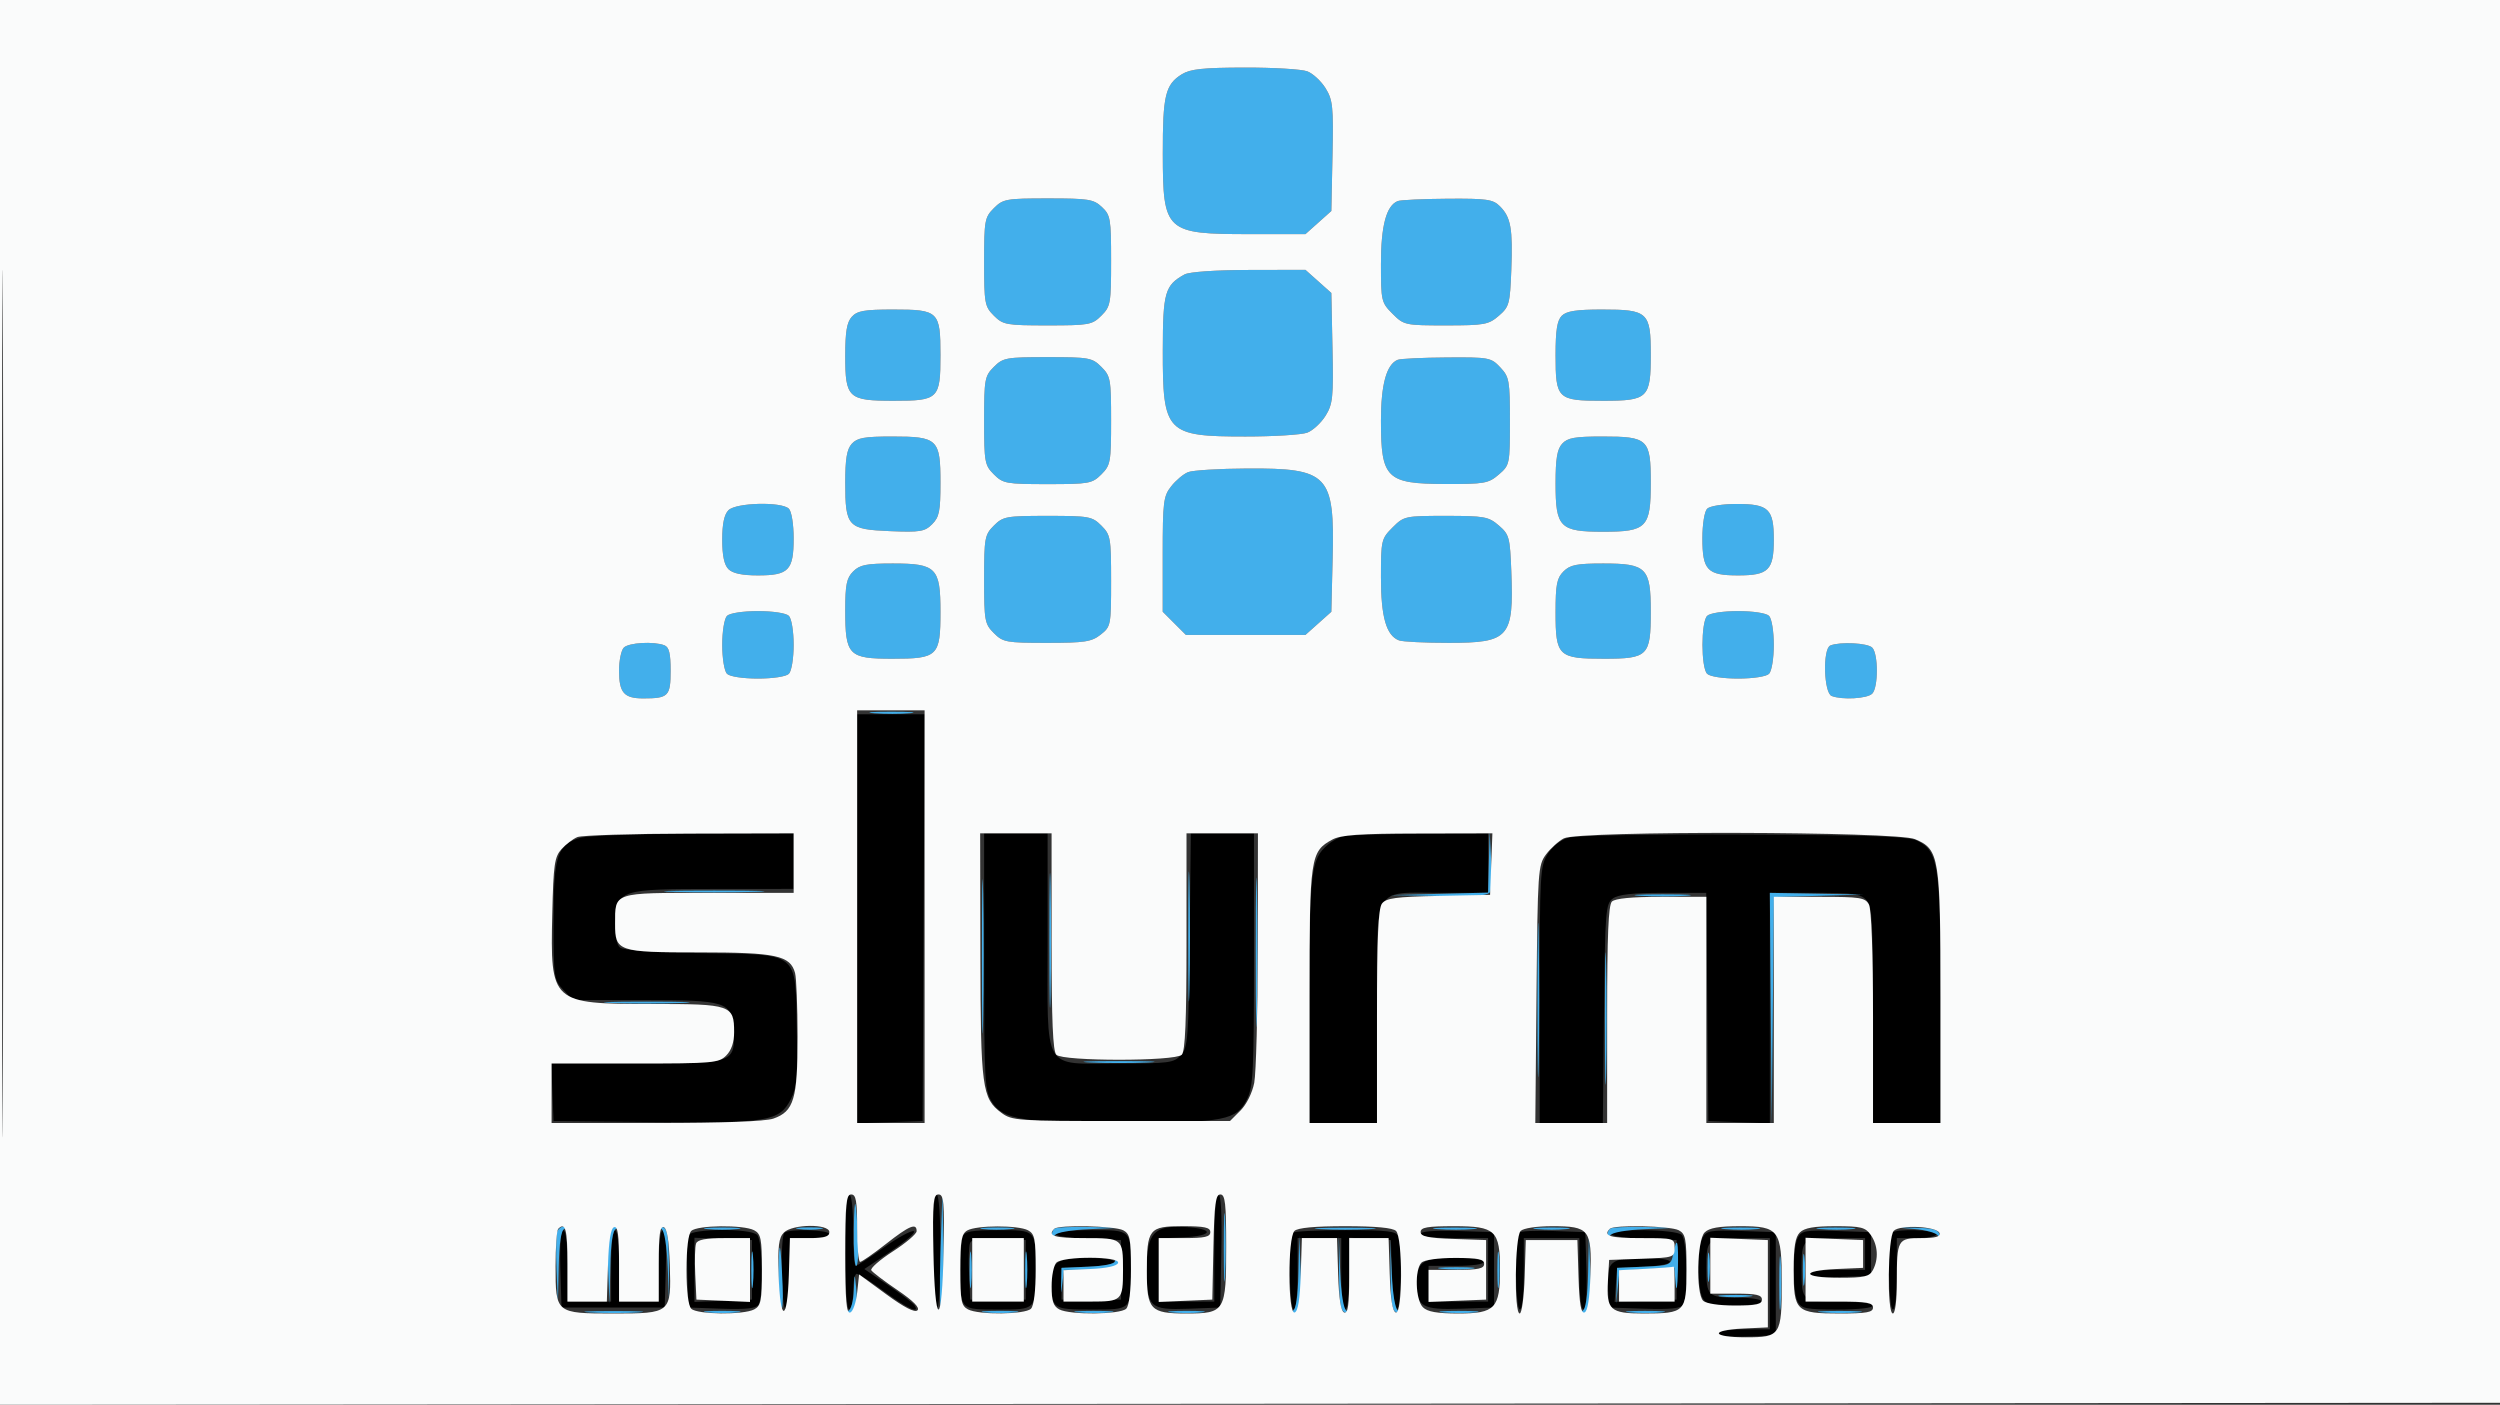 <svg xmlns="http://www.w3.org/2000/svg" width="630" height="354" viewBox="0 0 630 354" version="1.1"><rect x="0" y="0" width="630" height="354" fill="#333333" stroke="none"/><path d="M 216 231.540 L 216 283.081 224.250 282.790 L 232.500 282.500 232.759 231.250 L 233.018 180 224.509 180 L 216 180 216 231.540 M 146.255 211.117 C 140.378 212.815, 139.500 215.544, 139.500 232.125 C 139.500 246.321, 139.585 246.930, 141.924 249.419 L 144.349 252 161.924 252.015 C 183.196 252.033, 184.363 252.408, 184.809 259.380 C 185.357 267.941, 185.188 268, 160.301 268 L 138.912 268 139.206 275.250 L 139.500 282.500 164.620 282.767 C 193.502 283.074, 196.435 282.586, 199.287 277 C 200.803 274.031, 201.031 271.342, 200.787 259.275 C 200.389 239.527, 201.732 240.594, 176.751 240.187 C 164.748 239.992, 157.058 239.463, 156.232 238.777 C 155.351 238.047, 155.008 235.821, 155.205 232.115 C 155.625 224.201, 156.146 224.033, 180.250 224.015 L 200 224 200 217 L 200 210 174.750 210.090 C 160.863 210.140, 148.040 210.602, 146.255 211.117 M 248.004 242.250 C 248.007 272.297, 248.139 274.715, 249.929 277.651 C 252.690 282.180, 258.008 283.011, 283.799 282.944 C 308.638 282.879, 311.600 282.301, 314.248 277 C 315.803 273.889, 315.997 269.974, 315.998 241.750 L 316 210 308.046 210 L 300.092 210 299.796 236.897 C 299.523 261.706, 299.352 263.957, 297.595 265.897 C 295.834 267.841, 294.646 268, 281.845 268 C 262.435 268, 264 270.719, 264 237 L 264 210 256 210 L 248 210 248.004 242.250 M 338.500 210.719 C 337.400 210.987, 335.650 211.948, 334.612 212.853 C 330.330 216.588, 330 219.390, 330 251.968 L 330 283 338.500 283 L 347 283 347 255.557 C 347 222.352, 345.594 225, 363.223 225 L 375 225 375 217.500 L 375 210 357.750 210.116 C 348.262 210.180, 339.600 210.451, 338.500 210.719 M 395.212 211.103 C 393.217 211.694, 391.153 213.340, 389.966 215.288 C 388.129 218.301, 388.007 220.493, 388.004 250.750 L 388 283 395.955 283 L 403.910 283 404.205 255.418 C 404.483 229.455, 404.614 227.753, 406.441 226.418 C 407.833 225.401, 411.437 225, 419.176 225 L 429.969 225 430.235 253.750 L 430.500 282.500 438.250 282.792 L 446 283.084 446 254.042 L 446 225 457.345 225 C 467.066 225, 468.927 225.262, 470.345 226.829 C 471.800 228.436, 472 231.949, 472 255.829 L 472 283 480.500 283 L 489 283 489 252.020 C 489 217.965, 488.516 214.621, 483.196 211.886 C 481.046 210.781, 472.196 210.462, 439.500 210.314 C 415.214 210.204, 397.160 210.526, 395.212 211.103 M 213 315.500 C 213 324.500, 213.379 330, 214 330 C 214.550 330, 215 327.975, 215 325.500 C 215 323.025, 215.400 321, 215.890 321 C 216.379 321, 219.531 323.025, 222.893 325.500 C 228.671 329.754, 231.876 331.227, 230.497 328.995 C 230.155 328.442, 227.163 326.148, 223.847 323.896 L 217.817 319.801 224.637 315.227 C 228.387 312.711, 230.917 310.472, 230.259 310.253 C 229.601 310.034, 226.179 311.912, 222.654 314.427 C 219.130 316.942, 215.966 319, 215.623 319 C 215.280 319, 215 314.950, 215 310 C 215 304.667, 214.593 301, 214 301 C 213.379 301, 213 306.500, 213 315.500 M 235 315.500 C 235 324.500, 235.379 330, 236 330 C 236.621 330, 237 324.500, 237 315.500 C 237 306.500, 236.621 301, 236 301 C 235.379 301, 235 306.500, 235 315.500 M 306 314.500 L 306 328 299 328 L 292 328 292 320.048 L 292 312.095 298.250 311.798 C 305.906 311.433, 306.123 309.615, 298.560 309.202 C 290.759 308.775, 289 310.727, 289 319.809 C 289 329.475, 289.722 330.160, 299.520 329.796 L 307.500 329.500 307.777 315.250 C 307.958 305.983, 307.696 301, 307.027 301 C 306.375 301, 306 305.926, 306 314.500 M 141.214 319.750 L 141.500 329.500 154.500 329.500 L 167.500 329.500 167.786 319.750 C 167.970 313.505, 167.700 310, 167.036 310 C 166.398 310, 166 313.457, 166 319 L 166 328 161 328 L 156 328 156 319 C 156 313.667, 155.593 310, 155 310 C 154.407 310, 154 313.667, 154 319 L 154 328 148.500 328 L 143 328 143 319 C 143 313.457, 142.602 310, 141.964 310 C 141.300 310, 141.030 313.505, 141.214 319.750 M 173.425 311.334 C 173.144 312.067, 173.046 316.455, 173.207 321.084 L 173.500 329.500 181.914 329.793 C 187.971 330.004, 190.559 329.724, 191.149 328.793 C 192.447 326.747, 192.166 312.566, 190.800 311.200 C 189.063 309.463, 174.099 309.578, 173.425 311.334 M 197.667 310.667 C 196.573 311.760, 196.888 330, 198 330 C 198.593 330, 199 326.333, 199 321 L 199 312 204 312 C 206.750 312, 209 311.550, 209 311 C 209 309.899, 198.736 309.597, 197.667 310.667 M 242.607 311.582 C 242.273 312.452, 242 316.240, 242 320 C 242 330.148, 241.860 330, 251.500 330 C 261.140 330, 261 330.148, 261 320 C 261 309.852, 261.140 310, 251.500 310 C 244.867 310, 243.093 310.316, 242.607 311.582 M 266 310.960 C 266 311.487, 269.712 312.050, 274.250 312.210 L 282.500 312.500 282.500 320 L 282.500 327.500 275 327.500 L 267.500 327.500 267.500 323.500 L 267.500 319.500 274.250 319.204 C 283.059 318.818, 283.017 317, 274.200 317 C 266.356 317, 265 317.902, 265 323.118 C 265 329.821, 265.260 330, 275 330 C 285.205 330, 285 330.205, 285 320 C 285 309.784, 285.219 310, 274.893 310 C 269.881 310, 266 310.419, 266 310.960 M 325.667 310.667 C 324.573 311.760, 324.888 330, 326 330 C 326.593 330, 327 326.333, 327 321 L 327 312 332.500 312 L 338 312 338 321 C 338 326.333, 338.407 330, 339 330 C 339.593 330, 340 326.316, 340 320.948 L 340 311.895 345.250 312.198 L 350.500 312.500 350.789 321.250 C 350.948 326.063, 351.510 330, 352.039 330 C 353.085 330, 353.389 314.178, 352.393 311.582 C 351.884 310.254, 349.742 310, 339.060 310 C 332.060 310, 326.033 310.300, 325.667 310.667 M 358 310.962 C 358 311.598, 361.295 312, 366.500 312 L 375 312 375 320 L 375 328 367.500 328 L 360 328 360 323.500 L 360 319 367 319 C 371 319, 374 318.571, 374 318 C 374 317.423, 370.845 317, 366.535 317 C 358.315 317, 357 317.930, 357 323.743 C 357 329.246, 358.594 330.121, 368.019 329.794 L 376.500 329.500 376.500 320 L 376.500 310.500 367.250 310.212 C 361.342 310.029, 358 310.300, 358 310.962 M 382.704 310.630 C 381.585 311.748, 381.864 330, 383 330 C 383.593 330, 384 326.333, 384 321 L 384 312 391 312 L 398 312 398 321 C 398 326.543, 398.398 330, 399.036 330 C 399.700 330, 399.970 326.495, 399.786 320.250 L 399.500 310.500 391.454 310.213 C 387.028 310.055, 383.091 310.242, 382.704 310.630 M 406 310.960 C 406 311.487, 409.712 312.050, 414.250 312.210 L 422.500 312.500 422.500 320 L 422.500 327.500 414.690 327.793 L 406.881 328.086 407.190 323.793 L 407.500 319.500 414.250 319.204 C 423.102 318.817, 422.997 317, 414.122 317 C 405.868 317, 404.763 317.949, 405.192 324.672 L 405.500 329.500 414.415 329.791 C 420.873 330.002, 423.557 329.727, 424.150 328.791 C 425.447 326.747, 425.165 312.565, 423.800 311.200 C 422.351 309.751, 406 309.530, 406 310.960 M 429.056 311.896 C 427.700 314.429, 427.687 324.546, 429.035 327.066 C 429.907 328.694, 431.173 329, 437.035 329 C 441.012 329, 444 328.571, 444 328 C 444 327.438, 441.202 327, 437.607 327 C 430.402 327, 430 326.604, 430 319.500 C 430 312.255, 430.293 312, 438.607 312 L 446 312 446 323.500 L 446 335 439.500 335 C 435.651 335, 433 335.426, 433 336.044 C 433 336.700, 435.693 336.978, 440.250 336.794 L 447.500 336.500 447.500 323.500 L 447.500 310.500 438.806 310.212 C 431.010 309.954, 430.002 310.128, 429.056 311.896 M 453.056 311.896 C 451.699 314.430, 451.685 325.544, 453.035 328.066 C 453.940 329.757, 455.195 330, 463.035 330 C 468.345 330, 472 329.592, 472 329 C 472 328.413, 468.536 328, 463.607 328 C 454.100 328, 454 327.917, 454 320 C 454 312.199, 454.214 312, 462.607 312 L 470 312 470 316 L 470 320 463 320 C 458.812 320, 456 320.419, 456 321.042 C 456 321.700, 458.855 321.977, 463.750 321.792 L 471.500 321.500 471.500 316 L 471.500 310.500 462.806 310.212 C 455.010 309.954, 454.002 310.128, 453.056 311.896 M 476.667 310.667 C 475.573 311.760, 475.888 330, 477 330 C 477.593 330, 478 326.333, 478 321 L 478 312 483 312 C 485.750 312, 488 311.550, 488 311 C 488 309.899, 477.736 309.597, 476.667 310.667 M 175 320 L 175 328.088 182.250 327.794 L 189.500 327.500 189.500 320 L 189.500 312.500 182.250 312.206 L 175 311.912 175 320 M 244.435 313.309 C 244.139 314.080, 244.033 317.588, 244.199 321.105 L 244.500 327.500 251.500 327.500 L 258.500 327.500 258.500 320 L 258.500 312.500 251.736 312.204 C 246.651 311.981, 244.839 312.256, 244.435 313.309" stroke="none" fill="#000000" fill-rule="evenodd"/><path d="M 297.826 18.712 C 293.653 21.301, 292.998 24.037, 293.022 38.797 C 293.054 58.408, 293.695 59, 314.918 59 L 328.968 59 332.234 56.085 L 335.500 53.169 335.787 39.335 C 336.047 26.859, 335.875 25.178, 334.037 22.225 C 332.916 20.424, 330.845 18.511, 329.434 17.975 C 328.024 17.439, 320.937 17.012, 313.685 17.027 C 303.179 17.048, 299.957 17.390, 297.826 18.712 M 250.455 52.455 C 248.144 54.766, 248 55.558, 248 66 C 248 76.442, 248.144 77.234, 250.455 79.545 C 252.766 81.856, 253.558 82, 264 82 C 274.442 82, 275.234 81.856, 277.545 79.545 C 279.864 77.227, 280 76.459, 280 65.720 C 280 55.127, 279.842 54.200, 277.686 52.174 C 275.593 50.208, 274.295 50, 264.140 50 C 253.549 50, 252.769 50.140, 250.455 52.455 M 352.229 50.669 C 349.346 51.829, 348 56.877, 348 66.527 C 348 75.834, 348.097 76.251, 350.923 79.077 C 353.783 81.937, 354.072 82, 364.367 82 C 374.046 82, 375.113 81.807, 377.694 79.587 C 380.325 77.325, 380.522 76.605, 380.851 68.056 C 381.252 57.607, 380.740 54.740, 377.975 51.975 C 376.232 50.232, 374.681 50.009, 364.750 50.079 C 358.563 50.122, 352.928 50.388, 352.229 50.669 M 298.500 69.161 C 293.564 71.875, 293.046 73.677, 293.022 88.203 C 292.988 109.087, 293.860 110, 313.839 110 C 321.006 110, 328.024 109.561, 329.434 109.025 C 330.845 108.489, 332.916 106.576, 334.037 104.775 C 335.875 101.822, 336.047 100.141, 335.787 87.665 L 335.500 73.831 332.234 70.915 L 328.968 68 314.734 68.030 C 306.322 68.048, 299.682 68.511, 298.500 69.161 M 214.655 79.829 C 213.405 81.210, 213 83.618, 213 89.674 C 213 100.319, 213.737 101, 225.257 101 C 236.504 101, 237 100.514, 237 89.500 C 237 78.458, 236.525 78, 225.084 78 C 217.854 78, 216.019 78.322, 214.655 79.829 M 393.571 79.571 C 392.394 80.749, 392 83.236, 392 89.500 C 392 100.542, 392.475 101, 403.916 101 C 415.312 101, 416 100.335, 416 89.326 C 416 78.681, 415.263 78, 403.743 78 C 397.258 78, 394.756 78.386, 393.571 79.571 M 250.455 92.455 C 248.144 94.766, 248 95.558, 248 106 C 248 116.442, 248.144 117.234, 250.455 119.545 C 252.766 121.856, 253.558 122, 264 122 C 274.442 122, 275.234 121.856, 277.545 119.545 C 279.856 117.234, 280 116.442, 280 106 C 280 95.558, 279.856 94.766, 277.545 92.455 C 275.234 90.144, 274.442 90, 264 90 C 253.558 90, 252.766 90.144, 250.455 92.455 M 352.229 90.669 C 349.399 91.808, 348 96.885, 348 106.016 C 348 120.590, 349.354 121.924, 364.194 121.968 C 374.081 121.998, 375.100 121.818, 377.694 119.587 C 380.452 117.214, 380.500 116.987, 380.500 106.167 C 380.500 95.895, 380.338 94.989, 378.076 92.581 C 375.742 90.097, 375.237 90.003, 364.576 90.079 C 358.484 90.122, 352.928 90.388, 352.229 90.669 M 214.655 111.829 C 213.406 113.209, 213 115.615, 213 121.638 C 213 132.724, 213.635 133.409, 224.321 133.849 C 231.868 134.159, 233.034 133.966, 234.901 132.099 C 236.698 130.302, 237 128.797, 237 121.655 C 237 110.653, 236.318 110, 224.826 110 C 217.846 110, 216.012 110.330, 214.655 111.829 M 393.655 111.829 C 392.399 113.216, 392 115.629, 392 121.829 C 392 132.924, 393.061 134, 404 134 C 414.975 134, 416 132.946, 416 121.655 C 416 110.653, 415.318 110, 403.826 110 C 396.846 110, 395.012 110.330, 393.655 111.829 M 299.388 118.980 C 298.227 119.449, 296.314 121.057, 295.138 122.552 C 293.178 125.043, 293 126.473, 293 139.712 L 293 154.154 295.923 157.077 L 298.846 160 313.907 160 L 328.968 160 332.234 157.085 L 335.500 154.169 335.826 140.681 C 336.335 119.582, 334.793 117.962, 314.300 118.063 C 307.260 118.098, 300.550 118.511, 299.388 118.980 M 183.571 128.571 C 182.501 129.642, 182 132.009, 182 136 C 182 139.991, 182.501 142.358, 183.571 143.429 C 184.642 144.499, 187.009 145, 191 145 C 198.761 145, 200 143.710, 200 135.629 C 200 132.117, 199.476 128.876, 198.800 128.200 C 196.972 126.372, 185.491 126.652, 183.571 128.571 M 430.200 128.200 C 429.524 128.876, 429 132.117, 429 135.629 C 429 143.710, 430.239 145, 438 145 C 445.673 145, 447 143.673, 447 136 C 447 128.239, 445.710 127, 437.629 127 C 434.117 127, 430.876 127.524, 430.200 128.200 M 250.455 132.455 C 248.144 134.766, 248 135.558, 248 146 C 248 156.442, 248.144 157.234, 250.455 159.545 C 252.761 161.852, 253.569 162, 263.820 162 C 273.343 162, 275.065 161.737, 277.365 159.927 C 279.938 157.904, 280 157.585, 280 146.382 C 280 135.534, 279.866 134.775, 277.545 132.455 C 275.234 130.144, 274.442 130, 264 130 C 253.558 130, 252.766 130.144, 250.455 132.455 M 350.923 132.923 C 348.097 135.749, 348 136.166, 348 145.473 C 348 155.471, 349.336 160.148, 352.545 161.379 C 353.435 161.720, 359.077 162, 365.082 162 C 380.352 162, 381.495 160.691, 380.851 143.944 C 380.522 135.395, 380.325 134.675, 377.694 132.413 C 375.113 130.193, 374.046 130, 364.367 130 C 354.072 130, 353.783 130.063, 350.923 132.923 M 215 144 C 213.343 145.657, 213 147.333, 213 153.777 C 213 165.165, 213.813 166, 224.902 166 C 236.343 166, 237 165.357, 237 154.171 C 237 143.076, 235.939 142, 225 142 C 218.333 142, 216.667 142.333, 215 144 M 394 144 C 392.320 145.680, 392 147.333, 392 154.345 C 392 165.347, 392.682 166, 404.174 166 C 415.308 166, 416 165.308, 416 154.171 C 416 143.076, 414.939 142, 404 142 C 397.333 142, 395.667 142.333, 394 144 M 183.200 155.200 C 182.529 155.871, 182 159.089, 182 162.500 C 182 165.911, 182.529 169.129, 183.200 169.800 C 183.891 170.491, 187.200 171, 191 171 C 194.800 171, 198.109 170.491, 198.800 169.800 C 199.471 169.129, 200 165.911, 200 162.500 C 200 159.089, 199.471 155.871, 198.800 155.200 C 198.109 154.509, 194.800 154, 191 154 C 187.200 154, 183.891 154.509, 183.200 155.200 M 430.200 155.200 C 428.634 156.766, 428.634 168.234, 430.200 169.800 C 430.891 170.491, 434.200 171, 438 171 C 441.800 171, 445.109 170.491, 445.800 169.800 C 446.471 169.129, 447 165.911, 447 162.500 C 447 159.089, 446.471 155.871, 445.800 155.200 C 445.109 154.509, 441.800 154, 438 154 C 434.200 154, 430.891 154.509, 430.200 155.200 M 157.200 163.200 C 156.540 163.860, 156 166.470, 156 169 C 156 174.572, 157.248 176, 162.118 176 C 168.442 176, 169 175.432, 169 169 C 169 164.646, 168.608 163.064, 167.418 162.607 C 164.727 161.574, 158.462 161.938, 157.200 163.200 M 461.250 162.662 C 459.283 163.456, 459.574 174.623, 461.582 175.393 C 464.273 176.426, 470.538 176.062, 471.800 174.800 C 473.356 173.244, 473.356 164.756, 471.800 163.200 C 470.622 162.022, 463.709 161.670, 461.250 162.662 M 220.280 179.736 C 222.909 179.943, 226.959 179.940, 229.280 179.731 C 231.601 179.521, 229.450 179.352, 224.500 179.355 C 219.550 179.358, 217.651 179.530, 220.280 179.736 M 247.445 241 C 247.445 258.325, 247.582 265.413, 247.748 256.750 C 247.915 248.087, 247.915 233.912, 247.748 225.250 C 247.582 216.587, 247.445 223.675, 247.445 241 M 264.439 237 C 264.439 252.125, 264.578 258.313, 264.748 250.750 C 264.917 243.188, 264.917 230.813, 264.748 223.250 C 264.578 215.688, 264.439 221.875, 264.439 237 M 299.437 236 C 299.437 250.575, 299.577 256.538, 299.747 249.250 C 299.918 241.963, 299.918 230.037, 299.747 222.750 C 299.577 215.463, 299.437 221.425, 299.437 236 M 316.444 240 C 316.444 256.775, 316.581 263.637, 316.748 255.250 C 316.915 246.863, 316.915 233.137, 316.748 224.750 C 316.581 216.363, 316.444 223.225, 316.444 240 M 375.196 217.219 L 375 224.938 362.750 225.253 L 350.500 225.568 362.781 225.784 C 372.319 225.952, 375.178 225.699, 375.581 224.651 C 375.865 223.909, 375.939 220.196, 375.745 216.401 L 375.392 209.500 375.196 217.219 M 387.445 252 C 387.445 269.325, 387.582 276.413, 387.748 267.750 C 387.915 259.087, 387.915 244.912, 387.748 236.250 C 387.582 227.587, 387.445 234.675, 387.445 252 M 169.750 224.746 C 175.387 224.924, 184.613 224.924, 190.250 224.746 C 195.887 224.568, 191.275 224.422, 180 224.422 C 168.725 224.422, 164.113 224.568, 169.750 224.746 M 413.250 225.739 C 416.413 225.937, 421.587 225.937, 424.750 225.739 C 427.913 225.541, 425.325 225.378, 419 225.378 C 412.675 225.378, 410.087 225.541, 413.250 225.739 M 446.234 254.250 L 446.468 283.500 446.749 254.783 L 447.031 226.065 458.265 225.746 L 469.500 225.428 457.750 225.214 L 446 225 446.234 254.250 M 404.438 256.500 C 404.437 271.350, 404.576 277.564, 404.747 270.310 C 404.918 263.055, 404.918 250.905, 404.748 243.310 C 404.578 235.714, 404.438 241.650, 404.438 256.500 M 154.250 252.745 C 159.062 252.928, 166.937 252.928, 171.750 252.745 C 176.563 252.561, 172.625 252.411, 163 252.411 C 153.375 252.411, 149.438 252.561, 154.250 252.745 M 274.750 267.743 C 278.738 267.932, 285.262 267.932, 289.250 267.743 C 293.238 267.553, 289.975 267.397, 282 267.397 C 274.025 267.397, 270.762 267.553, 274.750 267.743 M 215.160 309.750 C 215.072 314.837, 215.338 319.001, 215.750 319.002 C 216.162 319.003, 216.375 316.190, 216.222 312.752 C 215.719 301.466, 215.323 300.345, 215.160 309.750 M 236.997 315.703 C 236.723 324.065, 236.850 330.554, 237.279 330.125 C 237.707 329.695, 237.930 322.853, 237.775 314.921 L 237.493 300.500 236.997 315.703 M 308.395 314.500 C 308.396 322.200, 308.553 325.218, 308.743 321.206 C 308.934 317.195, 308.932 310.895, 308.741 307.206 C 308.549 303.518, 308.393 306.800, 308.395 314.500 M 140.425 310.334 C 140.144 311.067, 140.067 315.455, 140.253 320.084 L 140.593 328.500 140.796 319.333 C 140.935 313.098, 141.400 310.005, 142.250 309.662 C 143.229 309.267, 143.222 309.141, 142.219 309.079 C 141.514 309.036, 140.707 309.600, 140.425 310.334 M 153.425 310.334 C 153.144 311.067, 153.067 315.455, 153.253 320.084 L 153.593 328.500 153.796 319.333 C 153.935 313.098, 154.400 310.005, 155.250 309.662 C 156.229 309.267, 156.222 309.141, 155.219 309.079 C 154.514 309.036, 153.707 309.600, 153.425 310.334 M 166.708 309.707 C 167.447 310.232, 168.054 314.047, 168.273 319.533 L 168.630 328.500 168.565 319.081 C 168.513 311.594, 168.192 309.578, 167 309.255 C 165.934 308.965, 165.849 309.096, 166.708 309.707 M 178.250 309.728 C 180.313 309.944, 183.688 309.944, 185.750 309.728 C 187.813 309.513, 186.125 309.336, 182 309.336 C 177.875 309.336, 176.188 309.513, 178.250 309.728 M 201.250 309.716 C 202.762 309.945, 205.238 309.945, 206.750 309.716 C 208.262 309.487, 207.025 309.300, 204 309.300 C 200.975 309.300, 199.738 309.487, 201.250 309.716 M 247.728 309.722 C 249.503 309.943, 252.653 309.946, 254.728 309.730 C 256.802 309.513, 255.350 309.333, 251.500 309.328 C 247.650 309.324, 245.952 309.501, 247.728 309.722 M 265.667 309.667 C 265.300 310.033, 265.007 310.821, 265.015 311.417 C 265.025 312.093, 265.318 312.048, 265.796 311.296 C 266.254 310.575, 269.760 309.954, 274.531 309.747 L 282.500 309.402 274.417 309.201 C 269.971 309.091, 266.033 309.300, 265.667 309.667 M 332.750 309.740 C 336.188 309.936, 341.813 309.936, 345.250 309.740 C 348.688 309.545, 345.875 309.385, 339 309.385 C 332.125 309.385, 329.313 309.545, 332.750 309.740 M 362.280 309.736 C 364.909 309.943, 368.959 309.940, 371.280 309.731 C 373.601 309.521, 371.450 309.352, 366.500 309.355 C 361.550 309.358, 359.651 309.530, 362.280 309.736 M 387.250 309.728 C 389.313 309.944, 392.688 309.944, 394.750 309.728 C 396.813 309.513, 395.125 309.336, 391 309.336 C 386.875 309.336, 385.188 309.513, 387.250 309.728 M 405.667 309.667 C 405.300 310.033, 405.007 310.821, 405.015 311.417 C 405.025 312.093, 405.318 312.048, 405.796 311.296 C 406.254 310.575, 409.760 309.954, 414.531 309.747 L 422.500 309.402 414.417 309.201 C 409.971 309.091, 406.033 309.300, 405.667 309.667 M 434.776 309.733 C 437.128 309.945, 440.728 309.942, 442.776 309.727 C 444.824 309.512, 442.900 309.339, 438.500 309.343 C 434.100 309.346, 432.424 309.522, 434.776 309.733 M 458.776 309.733 C 461.128 309.945, 464.728 309.942, 466.776 309.727 C 468.824 309.512, 466.900 309.339, 462.500 309.343 C 458.100 309.346, 456.424 309.522, 458.776 309.733 M 482.481 309.714 C 485.220 309.942, 487.842 310.662, 488.307 311.314 C 488.894 312.138, 489.029 312.042, 488.748 311 C 488.456 309.918, 486.833 309.472, 482.921 309.400 L 477.500 309.300 482.481 309.714 M 196.160 320.691 C 196.072 325.746, 196.338 330.092, 196.750 330.349 C 197.162 330.605, 197.376 327.819, 197.224 324.158 C 196.743 312.558, 196.325 311.197, 196.160 320.691 M 327.204 320.667 C 327.065 326.902, 326.600 329.995, 325.750 330.338 C 324.771 330.733, 324.778 330.859, 325.781 330.921 C 327.756 331.043, 328.115 329.033, 327.747 319.916 L 327.407 311.500 327.204 320.667 M 337.435 320.919 C 337.487 328.406, 337.808 330.422, 339 330.745 C 340.066 331.035, 340.151 330.904, 339.292 330.293 C 338.553 329.768, 337.946 325.953, 337.727 320.467 L 337.370 311.500 337.435 320.919 M 400.204 320.667 C 400.065 326.902, 399.600 329.995, 398.750 330.338 C 397.771 330.733, 397.778 330.859, 398.781 330.921 C 400.756 331.043, 401.115 329.033, 400.747 319.916 L 400.407 311.500 400.204 320.667 M 189.336 320 C 189.336 324.125, 189.513 325.813, 189.728 323.750 C 189.944 321.688, 189.944 318.313, 189.728 316.250 C 189.513 314.188, 189.336 315.875, 189.336 320 M 244.336 320 C 244.336 324.125, 244.513 325.813, 244.728 323.750 C 244.944 321.688, 244.944 318.313, 244.728 316.250 C 244.513 314.188, 244.336 315.875, 244.336 320 M 258.336 320 C 258.336 324.125, 258.513 325.813, 258.728 323.750 C 258.944 321.688, 258.944 318.313, 258.728 316.250 C 258.513 314.188, 258.336 315.875, 258.336 320 M 350.432 321.419 C 350.486 328.460, 350.816 330.424, 352 330.745 C 353.064 331.034, 353.150 330.903, 352.294 330.294 C 351.570 329.780, 350.943 326.048, 350.726 320.968 L 350.365 312.500 350.432 321.419 M 377.336 320 C 377.336 324.125, 377.513 325.813, 377.728 323.750 C 377.944 321.688, 377.944 318.313, 377.728 316.250 C 377.513 314.188, 377.336 315.875, 377.336 320 M 421.659 315.954 C 421.082 318.838, 420.911 318.914, 414.284 319.204 L 407.500 319.500 407.390 324 L 407.280 328.500 407.694 324.330 L 408.107 320.160 415.011 319.830 L 421.914 319.500 422.282 323.500 C 422.497 325.831, 422.723 324.474, 422.825 320.250 C 423.011 312.548, 422.625 311.126, 421.659 315.954 M 448.374 323.500 C 448.376 329.550, 448.541 331.896, 448.740 328.713 C 448.939 325.531, 448.937 320.581, 448.736 317.713 C 448.535 314.846, 448.372 317.450, 448.374 323.500 M 430.310 319.500 C 430.315 322.800, 430.502 324.029, 430.725 322.232 C 430.947 320.435, 430.943 317.735, 430.715 316.232 C 430.486 314.729, 430.304 316.200, 430.310 319.500 M 454.320 320 C 454.320 323.575, 454.502 325.038, 454.723 323.250 C 454.945 321.462, 454.945 318.538, 454.723 316.750 C 454.502 314.962, 454.320 316.425, 454.320 320 M 281 317.788 C 281 318.476, 278.393 319.023, 274.250 319.204 L 267.500 319.500 267.411 323 C 267.321 326.487, 267.323 326.488, 267.721 323.250 L 268.121 320 274.501 320 C 280.265 320, 283.202 318.869, 281.600 317.267 C 281.270 316.937, 281 317.171, 281 317.788 M 363.250 319.728 C 365.313 319.944, 368.688 319.944, 370.750 319.728 C 372.813 319.513, 371.125 319.336, 367 319.336 C 362.875 319.336, 361.188 319.513, 363.250 319.728 M 215.168 325.167 C 215.072 327.823, 214.461 330.051, 213.750 330.338 C 212.771 330.733, 212.778 330.859, 213.781 330.921 C 215.563 331.031, 216.203 328.880, 215.735 324.355 C 215.349 320.627, 215.331 320.654, 215.168 325.167 M 433.728 326.722 C 435.503 326.943, 438.653 326.946, 440.728 326.730 C 442.802 326.513, 441.350 326.333, 437.500 326.328 C 433.650 326.324, 431.952 326.501, 433.728 326.722 M 148.789 330.741 C 152.248 330.937, 157.648 330.936, 160.789 330.738 C 163.930 330.540, 161.100 330.380, 154.500 330.382 C 147.900 330.384, 145.330 330.546, 148.789 330.741 M 178.250 330.728 C 180.313 330.944, 183.688 330.944, 185.750 330.728 C 187.813 330.513, 186.125 330.336, 182 330.336 C 177.875 330.336, 176.188 330.513, 178.250 330.728 M 248.250 330.728 C 250.313 330.944, 253.688 330.944, 255.750 330.728 C 257.813 330.513, 256.125 330.336, 252 330.336 C 247.875 330.336, 246.188 330.513, 248.250 330.728 M 271.776 330.733 C 274.128 330.945, 277.728 330.942, 279.776 330.727 C 281.824 330.512, 279.900 330.339, 275.500 330.343 C 271.100 330.346, 269.424 330.522, 271.776 330.733 M 295.250 330.728 C 297.313 330.944, 300.688 330.944, 302.750 330.728 C 304.813 330.513, 303.125 330.336, 299 330.336 C 294.875 330.336, 293.188 330.513, 295.250 330.728 M 363.776 330.733 C 366.128 330.945, 369.728 330.942, 371.776 330.727 C 373.824 330.512, 371.900 330.339, 367.500 330.343 C 363.100 330.346, 361.424 330.522, 363.776 330.733 M 410.776 330.733 C 413.128 330.945, 416.728 330.942, 418.776 330.727 C 420.824 330.512, 418.900 330.339, 414.500 330.343 C 410.100 330.346, 408.424 330.522, 410.776 330.733 M 459.280 330.736 C 461.909 330.943, 465.959 330.940, 468.280 330.731 C 470.601 330.521, 468.450 330.352, 463.500 330.355 C 458.550 330.358, 456.651 330.530, 459.280 330.736" stroke="none" fill="#42afeb" fill-rule="evenodd"/><path d="M -0 177.002 L -0 354.003 315.250 353.752 L 630.500 353.500 630.753 176.750 L 631.006 0 315.503 0 L 0 0 -0 177.002 M 0.489 177.500 C 0.489 274.850, 0.606 314.527, 0.750 265.671 C 0.893 216.815, 0.893 137.165, 0.750 88.671 C 0.606 40.177, 0.489 80.150, 0.489 177.500 M 297.826 18.712 C 293.653 21.301, 292.998 24.037, 293.022 38.797 C 293.054 58.408, 293.695 59, 314.918 59 L 328.968 59 332.234 56.085 L 335.500 53.169 335.787 39.335 C 336.047 26.859, 335.875 25.178, 334.037 22.225 C 332.916 20.424, 330.845 18.511, 329.434 17.975 C 328.024 17.439, 320.937 17.012, 313.685 17.027 C 303.179 17.048, 299.957 17.390, 297.826 18.712 M 250.455 52.455 C 248.144 54.766, 248 55.558, 248 66 C 248 76.442, 248.144 77.234, 250.455 79.545 C 252.766 81.856, 253.558 82, 264 82 C 274.442 82, 275.234 81.856, 277.545 79.545 C 279.864 77.227, 280 76.459, 280 65.720 C 280 55.127, 279.842 54.200, 277.686 52.174 C 275.593 50.208, 274.295 50, 264.140 50 C 253.549 50, 252.769 50.140, 250.455 52.455 M 352.229 50.669 C 349.346 51.829, 348 56.877, 348 66.527 C 348 75.834, 348.097 76.251, 350.923 79.077 C 353.783 81.937, 354.072 82, 364.367 82 C 374.046 82, 375.113 81.807, 377.694 79.587 C 380.325 77.325, 380.522 76.605, 380.851 68.056 C 381.252 57.607, 380.740 54.740, 377.975 51.975 C 376.232 50.232, 374.681 50.009, 364.750 50.079 C 358.563 50.122, 352.928 50.388, 352.229 50.669 M 298.500 69.161 C 293.564 71.875, 293.046 73.677, 293.022 88.203 C 292.988 109.087, 293.860 110, 313.839 110 C 321.006 110, 328.024 109.561, 329.434 109.025 C 330.845 108.489, 332.916 106.576, 334.037 104.775 C 335.875 101.822, 336.047 100.141, 335.787 87.665 L 335.500 73.831 332.234 70.915 L 328.968 68 314.734 68.030 C 306.322 68.048, 299.682 68.511, 298.500 69.161 M 214.655 79.829 C 213.405 81.210, 213 83.618, 213 89.674 C 213 100.319, 213.737 101, 225.257 101 C 236.504 101, 237 100.514, 237 89.500 C 237 78.458, 236.525 78, 225.084 78 C 217.854 78, 216.019 78.322, 214.655 79.829 M 393.571 79.571 C 392.394 80.749, 392 83.236, 392 89.500 C 392 100.542, 392.475 101, 403.916 101 C 415.312 101, 416 100.335, 416 89.326 C 416 78.681, 415.263 78, 403.743 78 C 397.258 78, 394.756 78.386, 393.571 79.571 M 250.455 92.455 C 248.144 94.766, 248 95.558, 248 106 C 248 116.442, 248.144 117.234, 250.455 119.545 C 252.766 121.856, 253.558 122, 264 122 C 274.442 122, 275.234 121.856, 277.545 119.545 C 279.856 117.234, 280 116.442, 280 106 C 280 95.558, 279.856 94.766, 277.545 92.455 C 275.234 90.144, 274.442 90, 264 90 C 253.558 90, 252.766 90.144, 250.455 92.455 M 352.229 90.669 C 349.399 91.808, 348 96.885, 348 106.016 C 348 120.590, 349.354 121.924, 364.194 121.968 C 374.081 121.998, 375.100 121.818, 377.694 119.587 C 380.452 117.214, 380.500 116.987, 380.500 106.167 C 380.500 95.895, 380.338 94.989, 378.076 92.581 C 375.742 90.097, 375.237 90.003, 364.576 90.079 C 358.484 90.122, 352.928 90.388, 352.229 90.669 M 214.655 111.829 C 213.406 113.209, 213 115.615, 213 121.638 C 213 132.724, 213.635 133.409, 224.321 133.849 C 231.868 134.159, 233.034 133.966, 234.901 132.099 C 236.698 130.302, 237 128.797, 237 121.655 C 237 110.653, 236.318 110, 224.826 110 C 217.846 110, 216.012 110.330, 214.655 111.829 M 393.655 111.829 C 392.399 113.216, 392 115.629, 392 121.829 C 392 132.924, 393.061 134, 404 134 C 414.975 134, 416 132.946, 416 121.655 C 416 110.653, 415.318 110, 403.826 110 C 396.846 110, 395.012 110.330, 393.655 111.829 M 299.388 118.980 C 298.227 119.449, 296.314 121.057, 295.138 122.552 C 293.178 125.043, 293 126.473, 293 139.712 L 293 154.154 295.923 157.077 L 298.846 160 313.907 160 L 328.968 160 332.234 157.085 L 335.500 154.169 335.826 140.681 C 336.335 119.582, 334.793 117.962, 314.300 118.063 C 307.260 118.098, 300.550 118.511, 299.388 118.980 M 183.571 128.571 C 182.501 129.642, 182 132.009, 182 136 C 182 139.991, 182.501 142.358, 183.571 143.429 C 184.642 144.499, 187.009 145, 191 145 C 198.761 145, 200 143.710, 200 135.629 C 200 132.117, 199.476 128.876, 198.800 128.200 C 196.972 126.372, 185.491 126.652, 183.571 128.571 M 430.200 128.200 C 429.524 128.876, 429 132.117, 429 135.629 C 429 143.710, 430.239 145, 438 145 C 445.673 145, 447 143.673, 447 136 C 447 128.239, 445.710 127, 437.629 127 C 434.117 127, 430.876 127.524, 430.200 128.200 M 250.455 132.455 C 248.144 134.766, 248 135.558, 248 146 C 248 156.442, 248.144 157.234, 250.455 159.545 C 252.761 161.852, 253.569 162, 263.820 162 C 273.343 162, 275.065 161.737, 277.365 159.927 C 279.938 157.904, 280 157.585, 280 146.382 C 280 135.534, 279.866 134.775, 277.545 132.455 C 275.234 130.144, 274.442 130, 264 130 C 253.558 130, 252.766 130.144, 250.455 132.455 M 350.923 132.923 C 348.097 135.749, 348 136.166, 348 145.473 C 348 155.471, 349.336 160.148, 352.545 161.379 C 353.435 161.720, 359.077 162, 365.082 162 C 380.352 162, 381.495 160.691, 380.851 143.944 C 380.522 135.395, 380.325 134.675, 377.694 132.413 C 375.113 130.193, 374.046 130, 364.367 130 C 354.072 130, 353.783 130.063, 350.923 132.923 M 215 144 C 213.343 145.657, 213 147.333, 213 153.777 C 213 165.165, 213.813 166, 224.902 166 C 236.343 166, 237 165.357, 237 154.171 C 237 143.076, 235.939 142, 225 142 C 218.333 142, 216.667 142.333, 215 144 M 394 144 C 392.320 145.680, 392 147.333, 392 154.345 C 392 165.347, 392.682 166, 404.174 166 C 415.308 166, 416 165.308, 416 154.171 C 416 143.076, 414.939 142, 404 142 C 397.333 142, 395.667 142.333, 394 144 M 183.200 155.200 C 182.529 155.871, 182 159.089, 182 162.500 C 182 165.911, 182.529 169.129, 183.200 169.800 C 183.891 170.491, 187.200 171, 191 171 C 194.800 171, 198.109 170.491, 198.800 169.800 C 199.471 169.129, 200 165.911, 200 162.500 C 200 159.089, 199.471 155.871, 198.800 155.200 C 198.109 154.509, 194.800 154, 191 154 C 187.200 154, 183.891 154.509, 183.200 155.200 M 430.200 155.200 C 428.634 156.766, 428.634 168.234, 430.200 169.800 C 430.891 170.491, 434.200 171, 438 171 C 441.800 171, 445.109 170.491, 445.800 169.800 C 446.471 169.129, 447 165.911, 447 162.500 C 447 159.089, 446.471 155.871, 445.800 155.200 C 445.109 154.509, 441.800 154, 438 154 C 434.200 154, 430.891 154.509, 430.200 155.200 M 157.200 163.200 C 156.540 163.860, 156 166.470, 156 169 C 156 174.572, 157.248 176, 162.118 176 C 168.442 176, 169 175.432, 169 169 C 169 164.646, 168.608 163.064, 167.418 162.607 C 164.727 161.574, 158.462 161.938, 157.200 163.200 M 461.250 162.662 C 459.283 163.456, 459.574 174.623, 461.582 175.393 C 464.273 176.426, 470.538 176.062, 471.800 174.800 C 473.356 173.244, 473.356 164.756, 471.800 163.200 C 470.622 162.022, 463.709 161.670, 461.250 162.662 M 216 231 L 216 283 224.500 283 L 233 283 233 231 L 233 179 224.500 179 L 216 179 216 231 M 145.500 210.945 C 144.400 211.396, 142.600 212.763, 141.500 213.984 C 139.740 215.937, 139.461 217.884, 139.173 230.208 C 138.645 252.790, 138.876 253, 164.379 253 C 184.172 253, 185 253.284, 185 260.071 C 185 262.667, 184.321 264.679, 183 266 C 181.127 267.873, 179.667 268, 160 268 L 139 268 139 275.500 L 139 283 165.351 283 C 182.057 283, 192.865 282.594, 194.881 281.892 C 200.069 280.083, 201.002 276.936, 200.986 261.300 C 200.979 253.710, 200.697 246.469, 200.359 245.210 C 199.171 240.775, 195.567 240, 176.121 240 C 155.740 240, 155 239.750, 155 232.863 C 155 224.781, 154.344 225, 178.535 225 L 200 225 200 217.500 L 200 210 173.750 210.063 C 159.313 210.098, 146.600 210.495, 145.500 210.945 M 247.056 240.750 C 247.118 274.054, 247.485 276.818, 252.323 280.406 C 255.027 282.412, 256.304 282.500, 282.551 282.500 L 309.955 282.500 312.591 279.864 C 314.121 278.333, 315.580 275.398, 316.070 272.864 C 316.534 270.464, 316.932 255.338, 316.956 239.250 L 317 210 308 210 L 299 210 299 237.300 C 299 257.200, 298.675 264.925, 297.800 265.800 C 296.125 267.475, 267.875 267.475, 266.200 265.800 C 265.325 264.925, 265 257.200, 265 237.300 L 265 210 256 210 L 247 210 247.056 240.750 M 335.763 211.565 C 330.202 214.582, 330 215.965, 330 250.950 L 330 283 338.500 283 L 347 283 347 256.191 C 347 236.303, 347.323 228.951, 348.250 227.710 C 349.286 226.324, 351.723 225.992, 362.500 225.769 L 375.500 225.500 375.792 217.750 L 376.084 210 357.292 210.040 C 342.625 210.071, 337.899 210.406, 335.763 211.565 M 394.096 211.265 C 392.774 211.944, 390.749 213.770, 389.596 215.321 C 387.585 218.028, 387.488 219.457, 387.199 250.571 L 386.897 283 395.949 283 L 405 283 405 255.700 C 405 235.800, 405.325 228.075, 406.200 227.200 C 406.992 226.408, 411.244 226, 418.700 226 L 430 226 430 254.500 L 430 283 438.500 283 L 447 283 447 254.500 L 447 226 458.465 226 C 468.776 226, 470.034 226.195, 470.965 227.934 C 471.604 229.128, 472 240.034, 472 256.434 L 472 283 480.500 283 L 489 283 489 251.468 C 489 215.852, 488.707 214.029, 482.568 211.464 C 477.833 209.486, 397.909 209.306, 394.096 211.265 M 213 316.083 C 213 327.702, 213.287 331.072, 214.250 330.756 C 214.938 330.530, 215.725 328.277, 216 325.750 L 216.500 321.156 223.355 326.173 C 227.887 329.489, 230.547 330.853, 231.202 330.198 C 231.858 329.542, 230.149 327.817, 226.159 325.108 C 222.840 322.854, 219.874 320.605, 219.568 320.111 C 219.263 319.616, 221.706 317.477, 224.998 315.356 C 228.289 313.235, 230.986 310.938, 230.991 310.250 C 231.006 308.081, 229.134 308.865, 223.231 313.499 C 220.079 315.974, 217.162 317.999, 216.750 317.999 C 216.338 318, 216 314.175, 216 309.500 C 216 302.611, 215.716 301, 214.500 301 C 213.233 301, 213 303.343, 213 316.083 M 235.223 315.503 C 235.392 324.320, 235.892 330.005, 236.500 330.005 C 237.108 330.005, 237.608 324.320, 237.777 315.503 C 238.016 302.937, 237.846 301, 236.500 301 C 235.154 301, 234.984 302.937, 235.223 315.503 M 305.779 314.250 L 305.500 327.500 298.750 327.796 L 292 328.091 292 320.046 L 292 312 298.500 312 C 303.611 312, 305 311.679, 305 310.500 C 305 309.310, 303.559 309, 298.035 309 C 289.543 309, 289 309.683, 289 320.363 C 289 330.062, 289.875 331, 298.916 331 C 308.720 331, 309 330.533, 309 314.171 C 309 303.246, 308.749 301, 307.529 301 C 306.322 301, 306.008 303.382, 305.779 314.250 M 140.667 309.667 C 140.300 310.033, 140 314.276, 140 319.095 C 140 330.944, 140.069 331, 154.500 331 C 169.128 331, 169.172 330.961, 168.786 318.723 C 168.592 312.576, 168.098 309.529, 167.250 309.248 C 166.308 308.935, 166 311.196, 166 318.417 L 166 328 161 328 L 156 328 156 318.417 C 156 311.196, 155.692 308.935, 154.750 309.248 C 153.900 309.529, 153.408 312.599, 153.212 318.831 L 152.925 328 147.962 328 L 143 328 143 318.500 C 143 309.792, 142.486 307.847, 140.667 309.667 M 174.200 310.200 C 173.453 310.947, 173 314.644, 173 320 C 173 325.356, 173.453 329.053, 174.200 329.800 C 175.677 331.277, 187.386 331.399, 190.066 329.965 C 191.756 329.060, 192 327.805, 192 320 C 192 312.195, 191.756 310.940, 190.066 310.035 C 187.386 308.601, 175.677 308.723, 174.200 310.200 M 197.535 310.608 C 196.245 311.897, 195.984 314.022, 196.214 321.358 C 196.591 333.396, 198.412 333.320, 198.788 321.250 L 199.075 312 204.038 312 C 207.782 312, 209 311.632, 209 310.500 C 209 308.339, 199.717 308.426, 197.535 310.608 M 243.750 310.080 C 242.290 310.930, 242 312.579, 242 320.015 C 242 327.805, 242.244 329.060, 243.934 329.965 C 246.614 331.399, 258.323 331.277, 259.800 329.800 C 260.551 329.049, 261 325.319, 261 319.835 C 261 312.193, 260.752 310.938, 259.066 310.035 C 256.594 308.712, 246.045 308.743, 243.750 310.080 M 265.667 309.667 C 263.880 311.454, 265.688 312, 273.393 312 C 282.900 312, 283 312.083, 283 320 C 283 327.732, 282.729 328, 274.893 328 L 268 328 268 324.046 L 268 320.091 274.670 319.796 C 278.893 319.608, 281.492 319.041, 281.754 318.250 C 282.315 316.551, 267.896 316.504, 266.200 318.200 C 265.540 318.860, 265 321.544, 265 324.165 C 265 327.852, 265.437 329.164, 266.934 329.965 C 269.629 331.407, 282.317 331.283, 283.800 329.800 C 284.551 329.049, 285 325.319, 285 319.835 C 285 312.193, 284.752 310.938, 283.066 310.035 C 280.943 308.899, 266.735 308.598, 265.667 309.667 M 326.200 310.200 C 324.478 311.922, 324.525 331.324, 326.250 330.752 C 327.100 330.471, 327.592 327.401, 327.788 321.169 L 328.075 312 332.500 312 L 336.925 312 337.212 321.169 C 337.408 327.401, 337.900 330.471, 338.750 330.752 C 339.692 331.065, 340 328.804, 340 321.583 L 340 312 344.962 312 L 349.925 312 350.212 321.169 C 350.408 327.401, 350.900 330.471, 351.750 330.752 C 353.475 331.324, 353.522 311.922, 351.800 310.200 C 351.005 309.405, 346.689 309, 339 309 C 331.311 309, 326.995 309.405, 326.200 310.200 M 358 310.460 C 358 311.598, 359.818 311.983, 366.250 312.210 L 374.500 312.500 374.500 320 L 374.500 327.500 367.250 327.794 L 360 328.088 360 324.044 L 360 320 367 320 C 372.556 320, 374 319.690, 374 318.500 C 374 317.304, 372.522 317, 366.700 317 C 362.356 317, 358.914 317.486, 358.200 318.200 C 356.449 319.951, 356.700 327.558, 358.571 329.429 C 359.716 330.573, 362.146 331, 367.515 331 C 376.760 331, 378 329.699, 378 320 C 378 310.055, 376.891 309, 366.443 309 C 359.709 309, 358 309.295, 358 310.460 M 383.200 310.200 C 381.735 311.665, 381.515 331, 382.962 331 C 383.492 331, 384.054 326.837, 384.212 321.750 L 384.500 312.500 391 312.500 L 397.500 312.500 397.788 321.821 C 397.997 328.573, 398.411 331.030, 399.288 330.740 C 400.089 330.474, 400.597 327.264, 400.786 321.277 C 401.149 309.796, 400.523 309, 391.129 309 C 387.229 309, 383.896 309.504, 383.200 310.200 M 405.667 309.667 C 403.876 311.457, 405.698 312, 413.500 312 C 421.863 312, 422 312.040, 422 314.460 C 422 316.850, 421.768 316.927, 413.750 317.210 L 405.500 317.500 405.195 322.831 C 404.778 330.118, 405.748 331, 414.188 331 C 424.653 331, 425 330.647, 425 320 C 425 312.195, 424.756 310.940, 423.066 310.035 C 420.943 308.899, 406.735 308.598, 405.667 309.667 M 429.571 310.571 C 427.627 312.515, 427.338 325.938, 429.200 327.800 C 429.898 328.498, 433.244 329, 437.200 329 C 442.578 329, 444 328.686, 444 327.500 C 444 326.321, 442.611 326, 437.500 326 L 431 326 431 318.956 L 431 311.912 438.250 312.206 L 445.500 312.500 445.500 323.500 L 445.500 334.500 439.250 334.798 C 430.726 335.204, 431.309 337, 439.965 337 C 448.673 337, 449 336.504, 449 323.288 C 449 309.920, 448.325 309, 438.515 309 C 433.146 309, 430.716 309.427, 429.571 310.571 M 453.571 310.571 C 452.410 311.733, 452 314.190, 452 320 C 452 330.422, 452.608 331, 463.571 331 C 470.397 331, 472 330.715, 472 329.500 C 472 328.284, 470.389 328, 463.500 328 L 455 328 455 319.956 L 455 311.912 462.250 312.206 L 469.500 312.500 469.500 316 L 469.500 319.500 462.750 319.796 C 453.574 320.198, 454.158 322, 463.465 322 C 469.822 322, 471.083 321.713, 471.965 320.066 C 473.449 317.293, 473.242 313.791, 471.443 311.223 C 470.074 309.268, 468.999 309, 462.515 309 C 457.146 309, 454.716 309.427, 453.571 310.571 M 477.244 310.156 C 475.707 311.693, 475.481 331, 477 331 C 477.582 331, 478 327.694, 478 323.082 C 478 312.346, 478.193 312, 484.190 312 C 487.724 312, 489.047 311.638, 488.755 310.750 C 488.191 309.039, 478.844 308.556, 477.244 310.156 M 175.417 313.355 C 175.131 314.101, 175.033 317.588, 175.199 321.105 L 175.500 327.500 182.250 327.796 L 189 328.091 189 320.046 L 189 312 182.469 312 C 177.895 312, 175.781 312.406, 175.417 313.355 M 245 320 L 245 328 251.500 328 L 258 328 258 320 L 258 312 251.500 312 L 245 312 245 320 M 414.750 319.742 L 408 320.091 408 324.046 L 408 328 415 328 L 422 328 422 323.500 C 422 321.025, 421.887 319.088, 421.750 319.196 C 421.613 319.304, 418.462 319.549, 414.750 319.742" stroke="none" fill="#fafbfb" fill-rule="evenodd"/></svg>